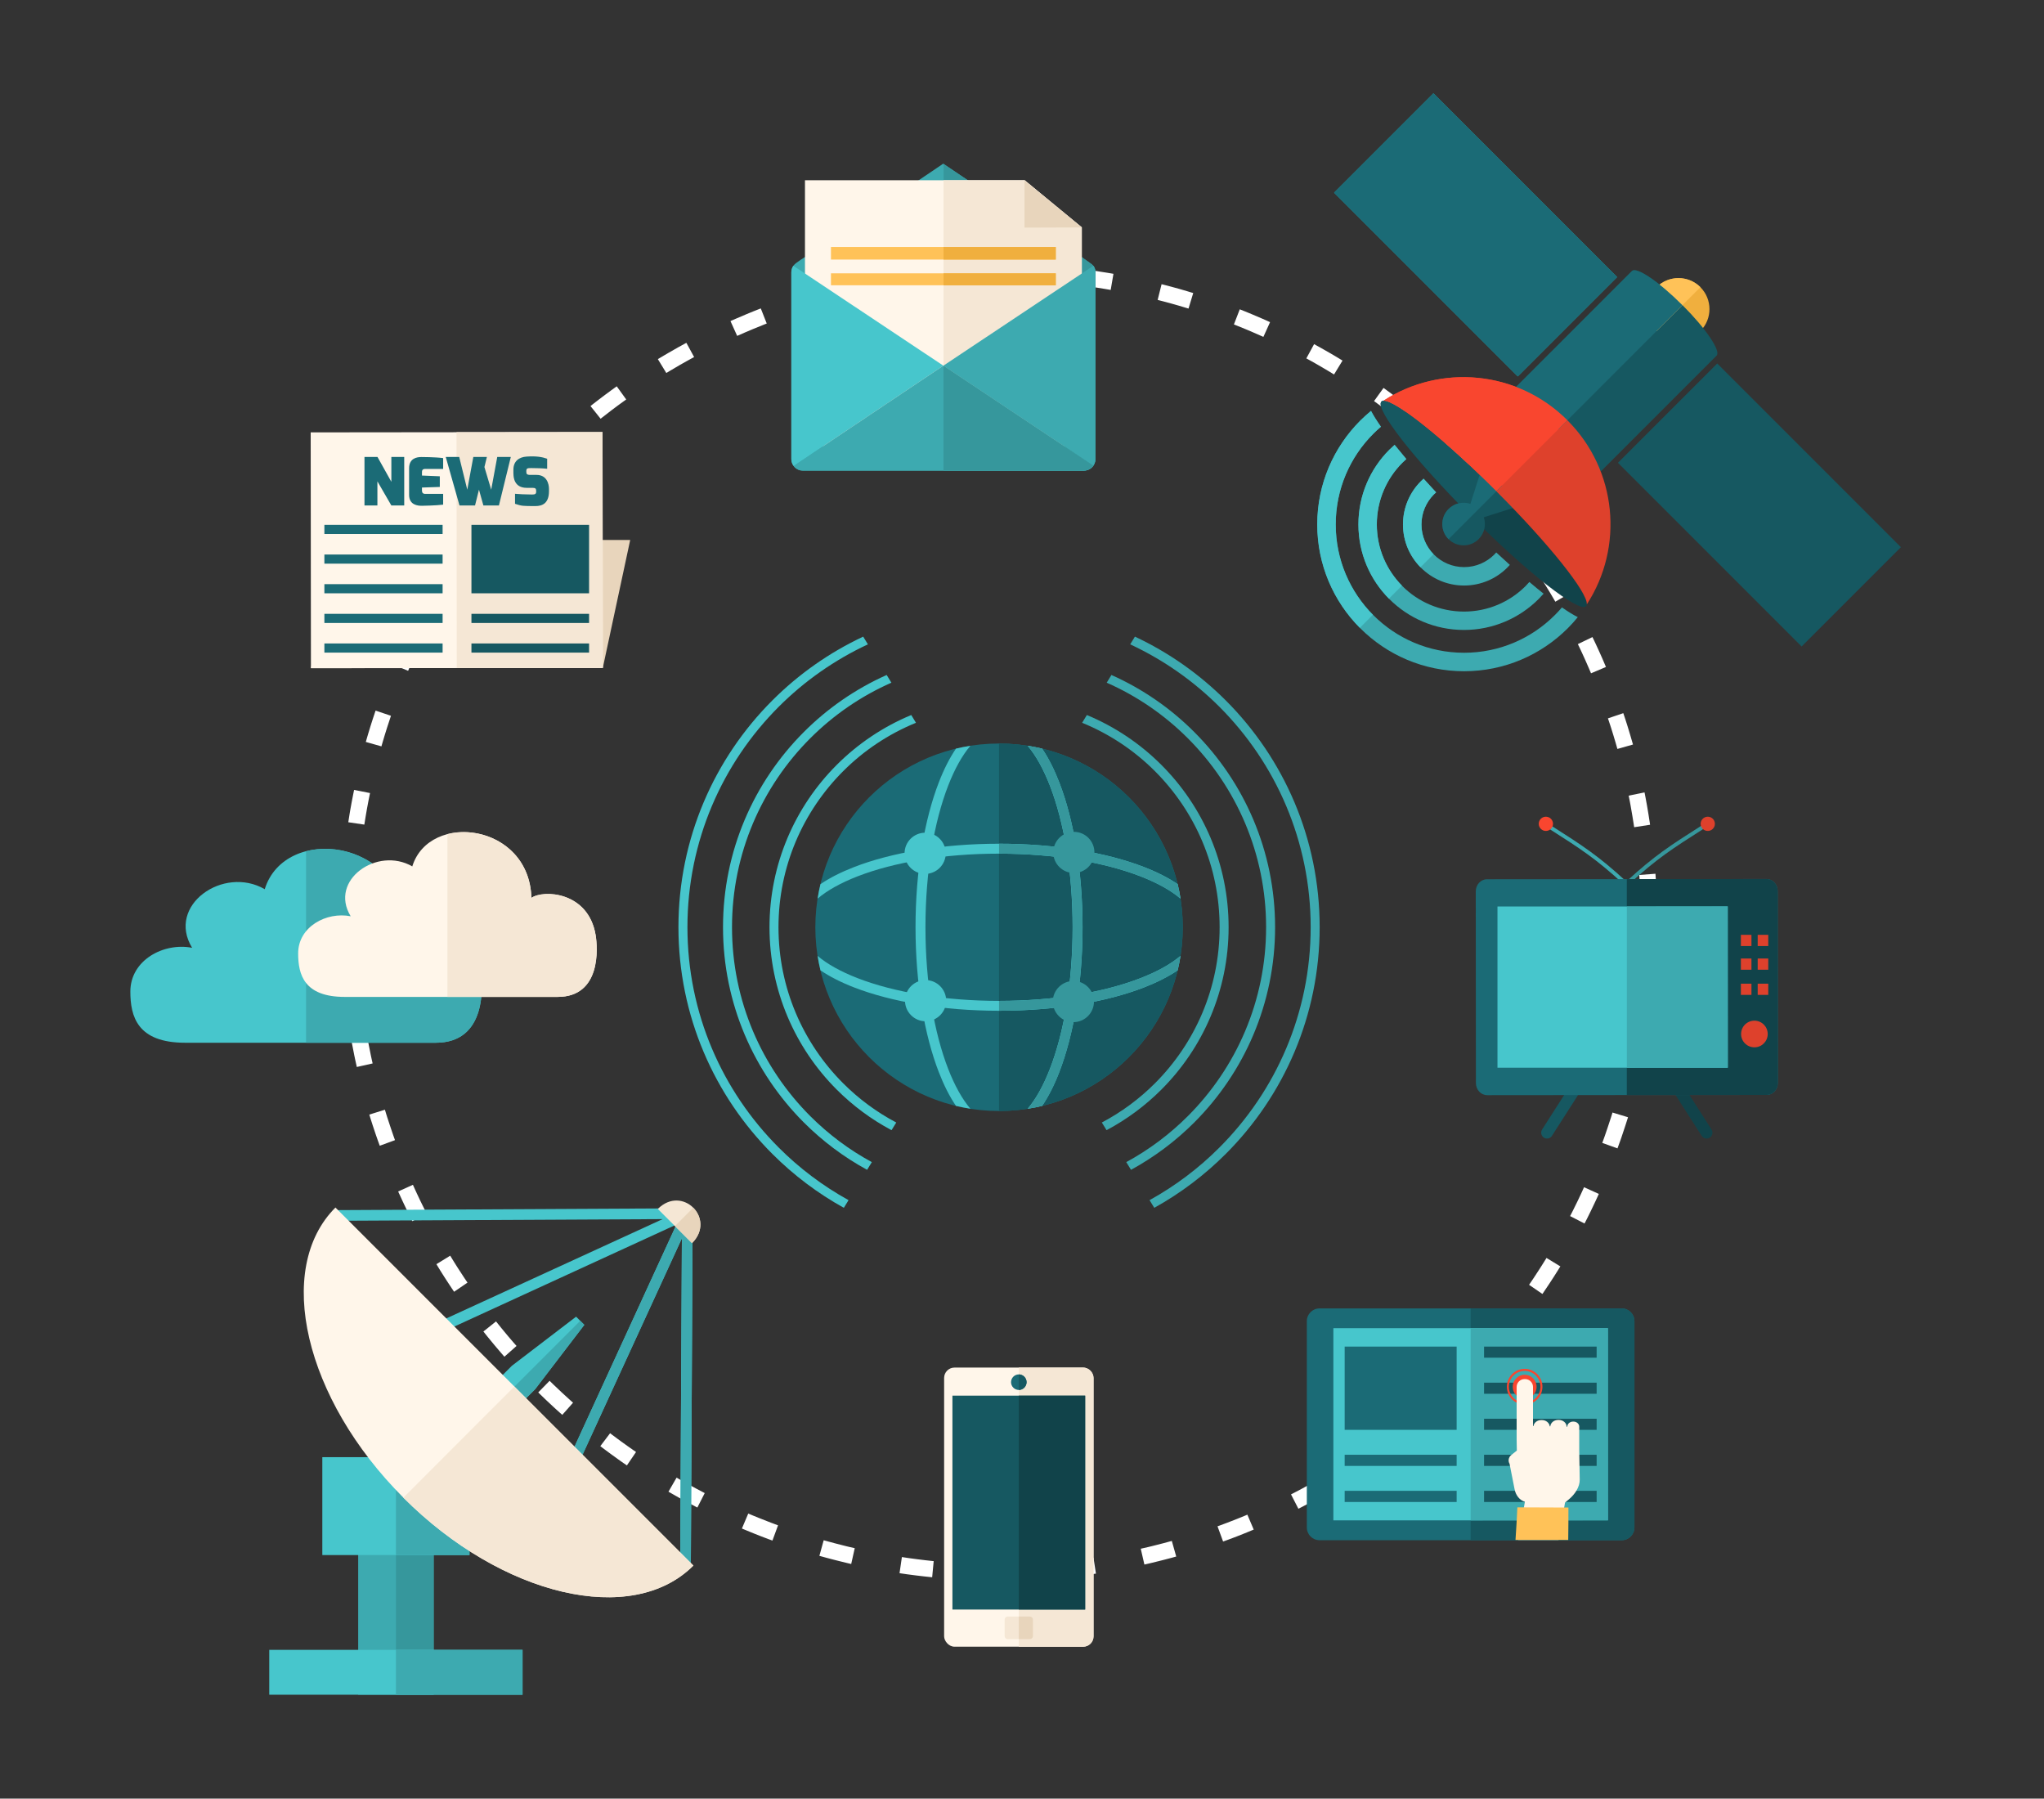 <?xml version="1.0" encoding="UTF-8"?><svg id="Camada_1" xmlns="http://www.w3.org/2000/svg" viewBox="0 0 416 366"><rect x="0" y="0" width="416" height="366" fill="#333333" stroke="none"/><defs><style>.cls-1,.cls-2{fill:#f5e7d5;}.cls-3,.cls-4{fill:#fff6ea;}.cls-5,.cls-6{fill:#ffc258;}.cls-7,.cls-8{fill:#f0af3e;}.cls-9,.cls-10{fill:#de412c;}.cls-11,.cls-12{fill:#11434a;}.cls-13,.cls-14{fill:#165861;}.cls-15{fill:#14b0bf;}.cls-16,.cls-17{fill:#1b6b76;}.cls-18,.cls-19{fill:#3daab0;}.cls-20,.cls-21{fill:#36979c;}.cls-22,.cls-23{fill:#47c6cc;}.cls-24{fill:#f9462f;}.cls-24,.cls-21,.cls-23,.cls-19,.cls-17,.cls-12,.cls-14,.cls-10,.cls-8,.cls-4,.cls-25,.cls-2,.cls-26,.cls-6{fill-rule:evenodd;}.cls-25{fill:#fff;}.cls-26{fill:#e8d5bc;}</style></defs><path class="cls-25" d="M210,53.88l-.64-.03-.86-.04-.86-.03-.86-.02-.86-.02h-.86s-.87-.02-.87-.02h-.87s0,3.3,0,3.3h-.84s-.84,.01-.84,.01h-.84s-.84,.03-.84,.03l-.84,.02-.84,.03-.84,.03h-.09s-.17-3.29-.17-3.29h.11s.86-.04,.86-.04l.86-.03,.86-.02,.86-.02h.86s.86-.02,.86-.02h.87s6.67,.16,6.67,.16h0Zm-6.67,3.14h.85s.84,.01,.84,.01h.84s.84,.03,.84,.03l.84,.02,.84,.03,.84,.03,.64,.03,.15-3.3-6.67,3.14h0Zm-16.13-2.34h-.09s-.84,.12-.84,.12l-.84,.11-.84,.11-.83,.12-.83,.12-.83,.13-.83,.13-.69,.12,.56,3.25,.67-.11,.81-.13,.81-.13,.81-.12,.81-.12,.82-.11,.82-.11,.82-.1h.09s-.4-3.29-.4-3.29h0Zm-16.43,3.02l-.12,.03-.8,.2-.8,.21-.8,.21-.8,.22-.8,.22-.79,.23-.79,.23-.74,.22,.96,3.16,.72-.22,.77-.23,.77-.22,.77-.22,.78-.21,.78-.21,.78-.2,.78-.2,.12-.03-.8-3.2h0Zm-15.93,5.06l-.64,.25-.76,.3-.76,.31-.75,.31-.75,.32-.75,.32-.75,.32-.75,.33-.26,.12,1.36,3.01,.25-.11,.73-.32,.73-.32,.73-.31,.73-.31,.74-.3,.74-.3,.74-.3,.63-.25-1.21-3.07h0Zm-15.16,7.01l-.21,.11-.71,.39-.71,.39-.7,.4-.7,.4-.7,.4-.7,.41-.69,.41-.67,.4,1.72,2.82,.65-.39,.68-.4,.68-.4,.68-.4,.69-.39,.69-.39,.69-.38,.69-.38,.21-.11-1.58-2.9h0Zm-14.17,8.85l-.39,.28-.65,.47-.65,.48-.65,.48-.64,.48-.64,.49-.64,.49-.63,.49-.44,.35,2.06,2.58,.43-.34,.62-.48,.62-.48,.62-.48,.63-.47,.63-.47,.63-.46,.64-.46,.39-.28-1.93-2.68h0Zm-12.96,10.54l-.48,.45-.59,.55-.58,.55-.58,.56-.58,.56-.57,.56-.57,.57-.57,.57-.28,.28,2.36,2.31,.26-.27,.55-.55,.56-.55,.56-.55,.56-.55,.57-.54,.57-.54,.57-.54,.48-.45-2.25-2.42h0Zm-11.55,12.05l-.02,.02-.52,.62-.51,.62-.51,.62-.51,.63-.5,.63-.5,.63-.5,.63-.49,.64-.14,.18,2.63,1.99,.13-.17,.48-.62,.48-.62,.49-.62,.49-.61,.49-.61,.5-.61,.5-.6,.5-.6,.02-.02-2.52-2.13h0Zm-9.98,13.4l-.12,.18-.44,.68-.43,.68-.43,.68-.42,.69-.42,.69-.42,.69-.41,.69-.41,.7,2.85,1.66,.4-.68,.4-.68,.41-.67,.41-.67,.41-.67,.42-.67,.42-.66,.43-.66,.12-.19-2.77-1.8h0Zm-8.23,14.54l-.22,.45-.35,.73-.35,.74-.34,.74-.34,.74-.33,.74-.33,.74-.32,.75-.19,.44,3.04,1.29,.18-.43,.32-.73,.32-.73,.33-.72,.33-.72,.33-.72,.34-.72,.34-.71,.22-.45-2.97-1.43h0Zm-6.35,15.45l-.04,.12-.26,.78-.26,.78-.25,.78-.25,.79-.24,.79-.24,.79-.23,.79-.22,.76,3.18,.9,.21-.74,.23-.77,.23-.77,.24-.77,.24-.77,.25-.76,.25-.76,.25-.76,.04-.12-3.13-1.06h0Zm-4.37,16.13l-.16,.78-.16,.82-.16,.82-.15,.82-.15,.83-.14,.83-.13,.83-.13,.83v.03s3.26,.48,3.26,.48h0s.13-.81,.13-.81l.13-.81,.14-.81,.14-.81,.15-.8,.15-.8,.16-.8,.16-.78-3.24-.64h0Zm-2.31,16.53v.12s-.07,.85-.07,.85l-.06,.85-.05,.85-.05,.86-.04,.86-.03,.86-.03,.86-.02,.57,3.3,.08,.02-.55,.03-.84,.03-.84,.04-.84,.05-.83,.05-.83,.06-.83,.06-.83v-.12s-3.28-.25-3.28-.25h0Zm-.25,16.7l.03,.61,.05,.86,.05,.85,.06,.85,.06,.85,.07,.85,.07,.85,.08,.85v.1s3.29-.33,3.29-.33v-.08s-.08-.83-.08-.83l-.07-.83-.07-.83-.06-.83-.06-.83-.05-.83-.05-.83-.03-.61-3.3,.17h0Zm1.8,16.6h0s.15,.83,.15,.83l.15,.82,.16,.82,.16,.82,.16,.82,.17,.82,.18,.82,.18,.81,3.22-.72-.18-.79-.17-.79-.16-.8-.16-.8-.16-.8-.15-.8-.15-.8-.14-.81h0s-3.25,.55-3.25,.55h0Zm3.86,16.26l.21,.7,.25,.78,.25,.78,.26,.78,.26,.78,.27,.78,.27,.77,.28,.77,.07,.19,3.1-1.14-.06-.17-.27-.75-.26-.76-.26-.76-.25-.76-.25-.76-.25-.76-.24-.77-.21-.7-3.15,.98h0Zm5.87,15.64l.16,.36,.34,.74,.34,.74,.35,.74,.35,.73,.35,.73,.36,.73,.36,.73,.27,.54,2.94-1.51-.26-.52-.36-.71-.35-.71-.35-.71-.34-.72-.34-.72-.33-.72-.33-.72-.16-.36-3.01,1.36h0Zm7.78,14.79l.36,.59,.42,.69,.43,.68,.43,.68,.44,.68,.44,.67,.44,.67,.45,.67,.19,.28,2.73-1.86-.18-.26-.44-.65-.43-.66-.43-.66-.43-.66-.42-.66-.42-.67-.41-.67-.36-.59-2.81,1.73h0Zm9.55,13.69l.07,.08,.5,.63,.51,.63,.51,.62,.51,.62,.52,.62,.52,.61,.52,.61,.53,.61,.1,.11,2.47-2.19-.09-.1-.52-.59-.51-.59-.51-.6-.5-.6-.5-.6-.5-.61-.49-.61-.49-.61-.07-.08-2.58,2.06h0Zm11.18,12.41l.19,.19,.58,.56,.58,.56,.58,.55,.59,.55,.59,.55,.59,.54,.6,.54,.59,.52,2.19-2.47-.57-.51-.58-.53-.58-.53-.58-.53-.57-.54-.57-.54-.57-.54-.56-.55-.19-.19-2.31,2.36h0Zm12.63,10.93l.35,.27,.64,.48,.65,.48,.65,.48,.65,.47,.65,.47,.66,.47,.66,.46,.5,.34,1.86-2.73-.48-.33-.64-.45-.64-.45-.64-.46-.64-.46-.63-.46-.63-.47-.63-.47-.35-.27-1.99,2.63h0Zm13.89,9.28l.58,.33,.7,.4,.7,.4,.71,.39,.71,.39,.71,.38,.72,.38,.72,.38,.31,.16,1.5-2.94-.29-.15-.7-.37-.7-.37-.7-.38-.69-.38-.69-.38-.69-.39-.69-.39-.58-.33-1.65,2.86h0Zm14.93,7.48l.18,.08,.75,.31,.75,.31,.76,.31,.76,.3,.76,.3,.76,.29,.77,.29,.72,.26,1.14-3.1-.7-.26-.75-.28-.74-.29-.74-.29-.74-.29-.74-.3-.74-.3-.73-.31-.18-.08-1.29,3.04h0Zm15.76,5.56l.69,.19,.8,.22,.8,.21,.8,.21,.8,.2,.81,.2,.81,.2,.81,.19,.16,.04,.72-3.22-.14-.03-.79-.18-.79-.19-.79-.2-.78-.2-.78-.2-.78-.21-.78-.21-.69-.19-.88,3.18h0Zm16.33,3.53l.67,.1,.83,.12,.84,.11,.84,.11,.84,.1,.84,.1,.84,.09,.84,.09h.09s.31-3.28,.31-3.28h-.07s-.82-.09-.82-.09l-.82-.09-.82-.1-.82-.1-.82-.11-.82-.11-.81-.12-.67-.1-.48,3.27h0Zm16.63,1.47h.15s.86,.02,.86,.02h.86s.86,.02,.86,.02h.87s.87,0,.87,0h.87s.86-.02,.86-.02h.48s-.08-3.31-.08-3.31h-.46s-.84,.02-.84,.02h-.84s-.85,.01-.85,.01h-.84s-.84-.01-.84-.01h-.84s-.84-.03-.84-.03h-.15s-.08,3.3-.08,3.3h0Zm16.7-.58l.61-.06,.84-.09,.84-.09,.84-.1,.84-.1,.84-.11,.84-.11,.83-.12,.15-.02-.5-3.26-.13,.02-.81,.12-.82,.11-.82,.11-.82,.1-.82,.1-.82,.09-.82,.08-.61,.06,.33,3.28h0Zm16.49-2.65l.67-.15,.81-.19,.81-.2,.81-.2,.8-.2,.8-.21,.8-.21,.8-.22,.18-.05-.9-3.18-.16,.05-.78,.21-.78,.21-.78,.2-.78,.2-.79,.2-.79,.19-.79,.18-.67,.15,.74,3.22h0Zm16.03-4.69l.45-.16,.77-.28,.77-.29,.76-.29,.76-.3,.76-.3,.76-.31,.75-.31,.44-.18-1.29-3.04-.42,.18-.74,.3-.74,.3-.74,.29-.74,.29-.75,.29-.75,.28-.75,.28-.45,.16,1.14,3.1h0Zm15.31-6.66l.06-.03,.72-.37,.72-.38,.72-.38,.71-.38,.71-.39,.71-.39,.71-.4,.7-.4,.12-.07-1.66-2.85-.1,.06-.68,.39-.69,.39-.69,.38-.69,.38-.7,.38-.7,.37-.7,.37-.7,.36-.07,.03,1.51,2.94h0Zm14.37-8.52l.28-.19,.66-.46,.66-.46,.66-.47,.65-.47,.65-.47,.65-.48,.65-.48,.57-.43-1.99-2.63-.55,.41-.63,.47-.63,.46-.64,.46-.64,.46-.64,.45-.65,.45-.65,.45-.28,.19,1.86,2.73h0Zm13.2-10.24l.39-.34,.6-.54,.6-.54,.59-.54,.59-.55,.59-.55,.58-.55,.58-.56,.39-.38-2.31-2.36-.37,.36-.57,.54-.57,.54-.57,.54-.58,.53-.58,.53-.58,.53-.59,.52-.39,.34,2.19,2.47h0Zm11.83-11.79l.45-.51,.53-.61,.52-.61,.52-.61,.52-.62,.51-.62,.51-.62,.51-.63,.23-.29-2.58-2.05-.22,.28-.49,.61-.5,.61-.5,.6-.5,.6-.51,.6-.51,.59-.52,.59-.45,.51,2.48,2.18h0Zm10.27-13.16l.04-.06,.45-.67,.45-.67,.45-.67,.44-.67,.44-.68,.43-.68,.43-.68,.43-.69,.09-.14-2.82-1.72-.08,.13-.42,.67-.42,.67-.42,.66-.43,.66-.43,.66-.43,.66-.44,.65-.44,.65-.04,.06,2.72,1.86h0Zm8.57-14.34l.15-.29,.37-.72,.36-.73,.36-.73,.35-.73,.35-.73,.35-.74,.34-.74,.28-.61-3.01-1.36-.27,.59-.33,.72-.34,.72-.34,.72-.35,.71-.35,.71-.35,.71-.36,.7-.15,.29,2.94,1.51h0Zm6.71-15.3l.25-.69,.28-.77,.27-.77,.26-.78,.26-.78,.26-.78,.25-.78,.25-.78,.06-.19-3.16-.96-.05,.17-.24,.77-.25,.76-.25,.76-.25,.76-.26,.76-.26,.76-.27,.75-.25,.69,3.11,1.12h0Zm4.73-16.02l.12-.52,.18-.81,.18-.82,.17-.82,.16-.82,.16-.82,.15-.82,.15-.82,.05-.3-3.25-.56-.05,.28-.14,.8-.15,.8-.16,.8-.16,.8-.17,.8-.17,.79-.18,.79-.12,.52,3.22,.72h0Zm2.69-16.49l.06-.62,.08-.85,.07-.85,.07-.85,.06-.85,.06-.85,.05-.85,.05-.86v-.08s-3.29-.15-3.29-.15v.06s-.05,.83-.05,.83l-.05,.83-.05,.83-.06,.83-.07,.83-.07,.83-.08,.83-.06,.62,3.29,.31h0Zm.63-16.68v-.25s-.03-.86-.03-.86l-.03-.86-.04-.86-.04-.86-.05-.86-.05-.85-.06-.85-.03-.43-3.29,.25,.03,.41,.05,.83,.05,.83,.04,.83,.04,.84,.03,.84,.03,.84,.02,.84v.25s3.31-.08,3.31-.08h0Zm-1.42-16.64l-.08-.55-.13-.83-.13-.83-.14-.83-.14-.83-.15-.82-.15-.82-.16-.82-.05-.26-3.23,.66,.05,.24,.16,.8,.15,.8,.14,.8,.14,.81,.14,.81,.13,.81,.13,.81,.08,.54,3.26-.5h0Zm-3.48-16.34l-.14-.48-.23-.79-.23-.79-.24-.79-.24-.79-.25-.79-.25-.78-.26-.78-.13-.39-3.13,1.06,.13,.37,.25,.76,.25,.76,.24,.77,.24,.77,.23,.77,.23,.77,.22,.77,.14,.48,3.18-.9h0Zm-5.5-15.77l-.08-.19-.32-.75-.32-.75-.33-.74-.33-.74-.34-.74-.34-.74-.35-.74-.34-.7-2.97,1.43,.33,.68,.34,.72,.33,.72,.33,.72,.32,.72,.32,.73,.32,.73,.31,.73,.08,.19,3.04-1.29h0Zm-7.44-14.96l-.27-.46-.41-.7-.41-.69-.42-.69-.42-.69-.43-.69-.43-.68-.43-.68-.27-.41-2.77,1.8,.25,.4,.42,.66,.42,.67,.42,.67,.41,.67,.41,.67,.4,.68,.4,.68,.27,.46,2.85-1.66h0Zm-9.24-13.92l-.46-.6-.49-.64-.5-.63-.5-.63-.5-.63-.51-.63-.51-.62-.51-.62-.19-.23-2.52,2.13,.18,.21,.5,.6,.5,.61,.49,.61,.49,.61,.49,.62,.48,.62,.48,.62,.46,.6,2.62-2.01h0Zm-10.89-12.66l-.09-.09-.56-.57-.57-.57-.57-.57-.57-.56-.58-.56-.58-.56-.58-.55-.59-.55-.1-.09-2.24,2.43,.08,.08,.57,.54,.57,.54,.57,.54,.56,.55,.56,.55,.56,.55,.55,.55,.55,.56,.09,.09,2.36-2.31h0Zm-12.38-11.22l-.23-.18-.63-.5-.63-.49-.64-.49-.64-.49-.64-.48-.65-.48-.65-.48-.61-.44-1.93,2.68,.59,.43,.63,.46,.63,.47,.63,.47,.63,.48,.62,.48,.62,.48,.62,.49,.23,.18,2.05-2.58h0Zm-13.67-9.6l-.43-.26-.69-.42-.69-.41-.7-.41-.7-.4-.7-.4-.71-.4-.71-.39-.45-.25-1.58,2.9,.44,.24,.69,.38,.69,.39,.68,.39,.68,.4,.68,.4,.68,.4,.67,.41,.43,.26,1.72-2.82h0Zm-14.75-7.82h-.01s-.74-.34-.74-.34l-.75-.33-.75-.32-.75-.32-.75-.32-.75-.31-.76-.31-.76-.3-.14-.06-1.19,3.08,.13,.05,.74,.3,.74,.3,.74,.3,.73,.31,.73,.31,.73,.32,.73,.32,.72,.32h.01s1.36-3,1.36-3h0Zm-15.63-5.92l-.47-.14-.79-.24-.79-.23-.79-.23-.8-.22-.8-.22-.8-.21-.8-.21-.4-.1-.8,3.2,.38,.1,.78,.2,.78,.21,.78,.21,.78,.22,.77,.22,.77,.23,.77,.23,.47,.14,.96-3.16h0Zm-16.24-3.91l-.39-.07-.83-.14-.83-.13-.83-.13-.83-.12-.83-.12-.84-.11-.84-.11-.4-.05-.4,3.28,.38,.05,.82,.11,.82,.11,.81,.12,.81,.12,.81,.13,.81,.13,.81,.14,.39,.07,.56-3.26Z"/><g><g><path class="cls-8" d="M346.07,58.44c-2.46-2.46-6.46-2.46-8.92,0-2.46,2.46-2.46,6.46,0,8.92,2.46,2.46,6.46,2.46,8.92,0s2.46-6.46,0-8.92Z"/><path class="cls-12" d="M299.42,105.1c11.5,11.5,21.97,19.68,23.39,18.26,1.42-1.42-6.76-11.89-18.26-23.39-11.5-11.5-21.97-19.68-23.39-18.26-1.42,1.42,6.76,11.89,18.26,23.39Z"/><path class="cls-14" d="M308.59,78.7l17.22,17.22,23.54-23.54h0s.02-.02,.02-.02c.92-.92-2.19-5.52-6.95-10.27s-9.35-7.87-10.27-6.95l-.02,.02h0s-23.54,23.53-23.54,23.53Z"/><path class="cls-14" d="M294.81,109.71c1.69,1.69,4.44,1.69,6.13,0,1.2-1.2,1.55-2.94,1.05-4.45l7.74-2.47-8-8-2.47,7.74c-1.51-.51-3.24-.16-4.45,1.05-1.69,1.69-1.69,4.44,0,6.13Z"/><path class="cls-10" d="M322.96,122.97c7.54-11.6,6.22-27.28-3.96-37.45-10.17-10.18-25.85-11.49-37.45-3.96,2.4-.17,12.25,7.67,22.99,18.41,10.75,10.75,18.59,20.59,18.41,22.99Z"/><g><path class="cls-19" d="M289.73,97.41c-.19,.17-.37,.34-.55,.52-2.25,2.25-3.64,5.36-3.64,8.79s1.39,6.54,3.64,8.79c2.25,2.25,5.36,3.64,8.79,3.64s6.54-1.39,8.79-3.64c.18-.18,.36-.37,.53-.56-.9-.81-1.83-1.66-2.77-2.53-.13,.15-.27,.3-.41,.44-1.57,1.57-3.74,2.54-6.13,2.54s-4.56-.97-6.13-2.54c-1.57-1.57-2.54-3.74-2.54-6.13s.97-4.56,2.54-6.13c.14-.14,.29-.28,.44-.41-.88-.94-1.72-1.86-2.54-2.77Z"/><path class="cls-19" d="M283.84,90.52c-.37,.32-.73,.66-1.08,1-3.89,3.89-6.29,9.26-6.29,15.19s2.4,11.31,6.29,15.19c3.89,3.89,9.26,6.29,15.19,6.29s11.31-2.41,15.19-6.29c.35-.35,.69-.72,1.02-1.09-.92-.73-1.89-1.53-2.9-2.38-.25,.28-.51,.56-.77,.83-3.21,3.21-7.64,5.19-12.54,5.19s-9.33-1.98-12.54-5.19c-3.21-3.21-5.19-7.64-5.19-12.54s1.98-9.33,5.19-12.54c.26-.26,.53-.51,.81-.76-.85-1.01-1.65-1.98-2.39-2.9Z"/><path class="cls-19" d="M279.04,83.61c-.76,.63-1.5,1.29-2.2,1.99-5.4,5.4-8.75,12.87-8.75,21.12s3.34,15.71,8.75,21.12c5.4,5.4,12.87,8.75,21.12,8.75s15.71-3.34,21.12-8.75c.72-.72,1.4-1.47,2.04-2.26-.88-.43-1.97-1.1-3.23-1.98-.46,.55-.95,1.08-1.46,1.58-4.72,4.72-11.25,7.65-18.46,7.65s-13.74-2.92-18.46-7.65c-4.72-4.72-7.65-11.25-7.65-18.46s2.92-13.74,7.65-18.46c.5-.5,1.02-.98,1.55-1.43-.88-1.25-1.55-2.33-2.01-3.21Z"/></g><rect class="cls-15" x="286.02" y="21.36" width="28.58" height="52.87" transform="translate(54.17 226.35) rotate(-45)"/><rect class="cls-13" x="343.8" y="76.33" width="28.58" height="52.87" transform="translate(32.21 283.3) rotate(-45)"/></g><g><path class="cls-6" d="M346.07,58.44c-2.46-2.46-6.46-2.46-8.92,0-2.46,2.46-2.46,6.46,0,8.92l8.92-8.92Z"/><path class="cls-14" d="M304.54,99.97c-11.5-11.5-21.97-19.67-23.39-18.26-1.42,1.42,6.76,11.88,18.26,23.38l5.13-5.13Z"/><path class="cls-17" d="M308.59,78.7l8.61,8.61,25.21-25.21c-4.75-4.76-9.35-7.87-10.27-6.95l-.02,.02h0s-23.54,23.53-23.54,23.53Z"/><path class="cls-17" d="M305.73,98.79l-4-4-2.47,7.74c-1.51-.51-3.24-.16-4.45,1.05-1.69,1.69-1.69,4.44,0,6.13l10.92-10.92Z"/><path class="cls-24" d="M319,85.51c-10.18-10.17-25.85-11.49-37.45-3.96,2.4-.17,12.25,7.67,22.99,18.41l14.46-14.46Z"/><g><path class="cls-23" d="M289.73,97.41c-.19,.17-.37,.34-.55,.52-2.25,2.25-3.64,5.36-3.64,8.79s1.36,6.47,3.56,8.71l2.65-2.65c-1.52-1.56-2.46-3.7-2.46-6.05,0-2.4,.97-4.56,2.54-6.13,.14-.14,.29-.28,.44-.41-.88-.94-1.72-1.86-2.54-2.77Z"/><path class="cls-23" d="M283.84,90.52c-.37,.32-.73,.66-1.08,1-3.89,3.89-6.29,9.26-6.29,15.19s2.37,11.23,6.21,15.11l2.65-2.65c-3.16-3.2-5.12-7.6-5.12-12.46s1.98-9.33,5.19-12.54c.26-.26,.53-.51,.81-.76-.85-1.01-1.65-1.98-2.39-2.9Z"/><path class="cls-23" d="M279.04,83.61c-.76,.63-1.5,1.29-2.2,1.99-5.4,5.4-8.75,12.87-8.75,21.12,0,8.21,3.31,15.64,8.67,21.04l2.65-2.65c-4.68-4.72-7.57-11.21-7.57-18.38,0-7.21,2.92-13.74,7.65-18.46,.5-.5,1.02-.98,1.55-1.43-.88-1.25-1.55-2.33-2.01-3.21Z"/></g><rect class="cls-16" x="286.02" y="21.36" width="28.58" height="52.87" transform="translate(54.17 226.35) rotate(-45)"/></g></g><g><path class="cls-17" d="M203.33,151.3c20.65,0,37.39,16.74,37.39,37.39s-16.74,37.39-37.39,37.39-37.39-16.74-37.39-37.39,16.74-37.39,37.39-37.39Z"/><path class="cls-14" d="M203.33,151.3c20.65,0,37.38,16.74,37.38,37.39s-16.74,37.38-37.38,37.39v-74.77Z"/><g><path class="cls-23" d="M203.33,171.69c11.51,0,21.94,1.82,29.51,4.75,2.64,1.02,4.94,2.19,6.84,3.48,.23,.96,.43,1.94,.58,2.94-1.97-1.68-4.74-3.22-8.15-4.54-7.35-2.85-17.52-4.61-28.78-4.61s-21.44,1.76-28.78,4.61c-3.4,1.32-6.18,2.86-8.15,4.54,.15-.99,.35-1.97,.58-2.94,1.89-1.29,4.19-2.45,6.84-3.48,7.57-2.94,18.01-4.75,29.51-4.75h0Zm36.35,25.76c-1.89,1.28-4.2,2.45-6.84,3.48-7.57,2.94-18.01,4.75-29.51,4.75s-21.94-1.82-29.51-4.75c-2.64-1.02-4.94-2.19-6.84-3.48-.23-.97-.43-1.95-.58-2.94,1.96,1.68,4.74,3.22,8.15,4.54,7.35,2.85,17.53,4.61,28.78,4.62,11.26,0,21.44-1.76,28.78-4.62,3.41-1.32,6.18-2.86,8.15-4.54-.16,.99-.35,1.97-.58,2.94Z"/><path class="cls-23" d="M186.33,188.69c0-11.51,1.82-21.94,4.75-29.51,1.02-2.64,2.19-4.94,3.48-6.84,.97-.23,1.94-.43,2.94-.58-1.68,1.96-3.22,4.74-4.54,8.15-2.85,7.35-4.61,17.52-4.61,28.78s1.76,21.44,4.61,28.78c1.32,3.41,2.86,6.18,4.54,8.15-.99-.16-1.97-.35-2.94-.58-1.29-1.89-2.45-4.19-3.48-6.84-2.94-7.57-4.75-18.01-4.75-29.51h0Zm25.76-36.35c1.29,1.89,2.45,4.2,3.48,6.84,2.94,7.57,4.75,18.01,4.75,29.51s-1.82,21.94-4.75,29.51c-1.02,2.64-2.19,4.94-3.48,6.84-.96,.23-1.95,.43-2.94,.58,1.68-1.96,3.22-4.74,4.54-8.15,2.85-7.35,4.61-17.53,4.61-28.78s-1.76-21.43-4.61-28.78c-1.32-3.4-2.86-6.18-4.54-8.15,.99,.16,1.97,.35,2.94,.58Z"/></g><g><path class="cls-21" d="M203.33,171.69c11.51,0,21.94,1.82,29.51,4.75,2.64,1.03,4.94,2.19,6.84,3.48,.23,.96,.43,1.94,.58,2.94-1.97-1.68-4.74-3.22-8.15-4.54-7.35-2.85-17.52-4.61-28.78-4.61v-2.01h0Zm36.35,25.76c-1.89,1.29-4.2,2.45-6.84,3.48-7.57,2.94-18.01,4.75-29.51,4.75v-2.01c11.26,0,21.43-1.76,28.78-4.62,3.4-1.32,6.18-2.86,8.15-4.54-.16,.99-.35,1.97-.58,2.94Z"/><path class="cls-21" d="M212.1,152.34c1.29,1.89,2.45,4.19,3.48,6.84,2.94,7.57,4.75,18.01,4.75,29.51s-1.82,21.94-4.75,29.51c-1.02,2.64-2.19,4.94-3.48,6.84-.96,.23-1.95,.43-2.94,.58,1.68-1.96,3.22-4.74,4.54-8.15,2.85-7.35,4.61-17.52,4.61-28.78s-1.76-21.44-4.61-28.78c-1.32-3.4-2.86-6.18-4.54-8.15,.99,.16,1.97,.35,2.94,.58Z"/></g><path class="cls-23" d="M188.29,169.45c2.32,0,4.19,1.88,4.19,4.19s-1.88,4.19-4.19,4.19-4.19-1.88-4.19-4.19,1.88-4.19,4.19-4.19Z"/><g><path class="cls-21" d="M218.55,169.27c2.32,0,4.19,1.88,4.19,4.19s-1.88,4.19-4.19,4.19-4.19-1.88-4.19-4.19,1.88-4.19,4.19-4.19Z"/><path class="cls-21" d="M218.46,199.62c2.32,0,4.19,1.88,4.19,4.19s-1.88,4.19-4.19,4.19-4.19-1.88-4.19-4.19,1.88-4.19,4.19-4.19Z"/></g><path class="cls-23" d="M188.38,199.44c2.31,0,4.19,1.88,4.19,4.19s-1.88,4.19-4.19,4.19-4.19-1.88-4.19-4.19,1.88-4.19,4.19-4.19Z"/><path class="cls-23" d="M181.43,229.97c-4.12-2.19-7.87-4.98-11.14-8.25-8.45-8.45-13.68-20.14-13.68-33.04h0c0-12.9,5.23-24.59,13.69-33.04,4.3-4.3,9.45-7.77,15.16-10.14l.96,1.58c-5.59,2.28-10.63,5.65-14.83,9.86-8.13,8.13-13.15,19.35-13.15,31.75h0c0,12.4,5.03,23.62,13.16,31.75,3.17,3.17,6.81,5.87,10.81,7.98l-.96,1.56h0Zm-9.69,15.81l.96-1.56c-5.23-2.89-10.02-6.5-14.21-10.7-11.48-11.48-18.58-27.33-18.58-44.84h0c0-17.51,7.1-33.37,18.57-44.85,5.23-5.23,11.37-9.55,18.16-12.71l-.96-1.57c-6.91,3.24-13.16,7.65-18.49,12.98-11.81,11.81-19.11,28.12-19.11,46.14h0c0,18.02,7.3,34.33,19.11,46.14,4.3,4.3,9.19,8,14.55,10.97h0Zm4.74-7.74l.96-1.56c-4.63-2.51-8.85-5.68-12.54-9.37-9.84-9.84-15.92-23.43-15.92-38.43h0c0-15.01,6.09-28.6,15.92-38.44,4.73-4.73,10.32-8.59,16.52-11.32l-.96-1.57c-6.32,2.82-12.03,6.77-16.85,11.6-10.17,10.17-16.46,24.21-16.46,39.73h0c0,15.52,6.29,29.56,16.45,39.73,3.79,3.79,8.13,7.05,12.88,9.64Z"/><path class="cls-19" d="M225.23,229.97c4.12-2.19,7.87-4.98,11.14-8.25,8.45-8.45,13.68-20.14,13.68-33.04h0c0-12.9-5.23-24.59-13.69-33.04-4.3-4.3-9.45-7.77-15.16-10.14l-.96,1.58c5.59,2.28,10.63,5.65,14.83,9.86,8.13,8.13,13.15,19.35,13.15,31.75h0c0,12.4-5.03,23.62-13.16,31.75-3.17,3.17-6.81,5.87-10.81,7.98l.96,1.56h0Zm9.69,15.81l-.96-1.56c5.23-2.89,10.02-6.5,14.21-10.7,11.48-11.48,18.58-27.33,18.58-44.84h0c0-17.51-7.1-33.37-18.57-44.85-5.23-5.23-11.37-9.55-18.16-12.71l.96-1.57c6.91,3.24,13.16,7.65,18.49,12.98,11.81,11.81,19.11,28.12,19.11,46.14h0c0,18.02-7.3,34.33-19.11,46.14-4.3,4.3-9.19,8-14.55,10.97h0Zm-4.74-7.74l-.96-1.56c4.63-2.51,8.85-5.68,12.54-9.37,9.84-9.84,15.92-23.43,15.92-38.43h0c0-15.01-6.08-28.6-15.92-38.44-4.73-4.73-10.32-8.59-16.52-11.32l.96-1.57c6.32,2.82,12.03,6.77,16.85,11.6,10.17,10.17,16.46,24.21,16.46,39.73h0c0,15.52-6.29,29.56-16.45,39.73-3.79,3.79-8.13,7.05-12.88,9.64Z"/></g><g><g><rect class="cls-18" x="72.9" y="312.78" width="15.36" height="32.08"/><rect class="cls-20" x="80.58" y="312.78" width="7.68" height="32.08"/><rect class="cls-22" x="65.6" y="296.52" width="29.95" height="19.92"/><rect class="cls-18" x="80.58" y="296.52" width="14.97" height="19.92"/><rect class="cls-22" x="54.8" y="335.73" width="51.55" height="9.13"/><rect class="cls-18" x="80.58" y="335.73" width="25.77" height="9.13"/></g><g><polygon class="cls-23" points="68.01 246.25 139.64 245.88 140.97 247.21 140.6 318.85 138.43 318.84 138.78 251.99 118.14 296.94 116.17 296.03 137.68 249.18 90.83 270.69 89.91 268.71 134.86 248.08 68.01 248.42 68.01 246.25"/><polygon class="cls-19" points="140.31 246.55 140.97 247.21 140.6 318.85 138.43 318.84 138.78 251.99 118.14 296.94 116.17 296.03 137.68 249.18 140.31 246.55"/><polygon class="cls-23" points="117.25 267.93 118.92 269.6 108.95 282.64 108.96 282.65 108.92 282.68 99.01 292.59 94.26 287.84 104.17 277.93 104.21 277.9 104.21 277.9 117.25 267.93"/><polygon class="cls-19" points="118.09 268.77 118.92 269.6 108.95 282.64 108.96 282.65 108.92 282.68 99.01 292.59 96.64 290.22 118.09 268.77"/><path class="cls-4" d="M68.27,245.72c-12.48,12.48-6.3,38.91,13.82,59.03,20.12,20.12,46.55,26.31,59.03,13.82l-72.86-72.86Z"/><path class="cls-2" d="M82.09,304.76c20.12,20.12,46.55,26.31,59.03,13.82l-36.43-36.43-22.6,22.61Z"/><path class="cls-2" d="M140.84,252.97l-6.96-6.96c4.98-4.98,11.94,1.98,6.96,6.96Z"/><path class="cls-26" d="M140.84,252.97l-3.48-3.48,3.73-3.73c1.74,1.74,2.23,4.72-.25,7.21Z"/></g></g><g><path class="cls-23" d="M53.88,180.94c4.09-13.21,28-10.34,28.53,7.54,2.83-1.99,13.64-1.55,15.38,8.92,.51,3.06,1.35,14.79-9.1,14.79H37.68c-9.75,0-11.15-5.37-11.15-10.42,0-6.4,6.79-10.03,12.57-8.9-5.28-8.67,6.4-16.79,14.77-11.93Z"/><path class="cls-19" d="M62.29,173.22c8.42-2.18,19.75,3.02,20.12,15.26,2.83-1.99,13.64-1.55,15.38,8.92,.51,3.06,1.35,14.79-9.1,14.79h-26.4v-38.98Z"/><path class="cls-4" d="M83.91,176.3c3.48-11.22,23.79-8.79,24.25,6.41,2.41-1.7,11.59-1.32,13.07,7.58,.43,2.6,1.15,12.57-7.73,12.57h-43.35c-8.28,0-9.47-4.56-9.47-8.85,0-5.44,5.77-8.53,10.69-7.56-4.49-7.37,5.44-14.27,12.55-10.14Z"/><path class="cls-2" d="M91.06,169.74c7.15-1.85,16.78,2.57,17.09,12.97,2.41-1.7,11.59-1.32,13.07,7.58,.43,2.6,1.15,12.57-7.73,12.57h-22.43v-33.12Z"/></g><g><path class="cls-19" d="M164.66,51.76l27.3-18.45,26.81,18.06c.83,.56,2.26,1.57,3.26,2.29,.66,.47,.91,1.03,.91,1.75v38.01c0,1.29-1.06,2.35-2.35,2.35h-57.18c-1.3,0-2.35-1.06-2.35-2.35V55.41c0-.53,.18-1.02,.47-1.41,.45-.6,2.43-1.76,3.14-2.24Z"/><path class="cls-21" d="M192.03,33.35l26.75,18.02c.83,.56,2.26,1.57,3.26,2.29,.66,.47,.91,1.03,.91,1.75v38.01c0,1.29-1.06,2.35-2.35,2.35h-28.56V33.35Z"/><polygon class="cls-4" points="163.83 36.67 208.53 36.67 220.17 46.26 220.17 90.83 163.83 90.83 163.83 36.67"/><polygon class="cls-2" points="192.03 36.67 208.53 36.67 220.17 46.26 220.17 90.83 192.03 90.83 192.03 36.67"/><path class="cls-19" d="M222.53,54.08c.26,.38,.41,.84,.41,1.33v38.01c0,.49-.16,.97-.42,1.35l-30.53-20.35,30.53-20.33Z"/><path class="cls-23" d="M161.53,94.83c-.33-.39-.48-.92-.48-1.41V55.41c0-.49,.15-.95,.41-1.33l30.53,20.33-30.47,20.42Z"/><path class="cls-19" d="M222.52,94.76c-.57,.85-1.6,1.01-1.94,1.01h-57.18c-.34,0-1.28-.09-1.88-.95l30.47-20.41,30.53,20.35Z"/><path class="cls-21" d="M222.52,94.76c-.57,.85-1.6,1.01-1.94,1.01h-28.56v-21.34l30.5,20.33Z"/><polygon class="cls-26" points="220.13 46.28 208.51 46.32 208.51 36.72 220.13 46.28"/><g><rect class="cls-5" x="169.12" y="50.26" width="45.75" height="2.56"/><rect class="cls-5" x="169.12" y="55.62" width="45.75" height="2.43"/></g><g><rect class="cls-7" x="192.03" y="50.26" width="22.85" height="2.56"/><rect class="cls-7" x="192.03" y="55.62" width="22.85" height="2.44"/></g></g><g><polygon class="cls-26" points="63.27 135.96 122.68 135.93 128.26 109.88 68.85 109.91 63.27 135.96"/><rect class="cls-3" x="63.25" y="87.95" width="59.4" height="47.99" transform="translate(-.11 .1) rotate(-.06)"/><rect class="cls-1" x="92.93" y="87.93" width="29.72" height="47.99" transform="translate(-.11 .11) rotate(-.06)"/><path class="cls-17" d="M74.18,102.86h2.63v-4.91l2.84,4.91h2.62v-9.87h-2.62v5.05l-2.82-5.05h-2.65v9.87h0Zm9.08-2.16c0,2.07,1.77,2.24,2.65,2.22,0,0,2.89-.04,4.28-.23v-2.19h-3.47c-.39,0-.84,.01-.84-.7v-.59l3.63-.12v-2.17l-3.63-.15v-.59c0-.36,0-.76,.7-.76h3.61v-2.2c-1.58-.22-4.42-.22-4.42-.22-.95,0-2.51,.26-2.51,2.3v5.42h0Zm7.46-7.71l2.8,9.87h3.16l.8-3.22,.9,3.22h3.16l2.42-9.87h-2.76l-1.23,6.66-1.38-4.61,.5-2.05h-2.76l-1.23,6.66-1.64-6.66h-2.76Zm13.78,3.42c0,.64,.11,2.86,2.68,2.86h1.22c.59,0,.72,.2,.72,.59v.22c0,.41-.22,.55-.8,.55-1.26,0-2.96-.09-3.5-.15v2.04c1.35,.46,1.65,.46,4.17,.46,1.34,0,2.74-.51,2.74-3.03v-.45c0-1.08-.47-2.86-2.53-2.86h-1.27c-.73,0-.81-.23-.81-.65v-.15c0-.57,.27-.59,1-.59,.89,0,2.38,.04,3.24,.14v-2.04c-1-.36-2.19-.57-4.19-.44-1.51,.1-2.68,.91-2.68,2.67v.82Z"/><g><rect class="cls-16" x="66.02" y="106.8" width="24.06" height="1.86"/><rect class="cls-16" x="66.02" y="112.84" width="24.06" height="1.86"/><rect class="cls-16" x="66.02" y="118.87" width="24.06" height="1.86"/><rect class="cls-16" x="66.02" y="124.91" width="24.06" height="1.86"/><rect class="cls-16" x="66.02" y="130.94" width="24.06" height="1.86"/><path class="cls-14" d="M95.95,106.8h23.94v13.93h-23.94v-13.93Z"/><rect class="cls-13" x="95.95" y="124.91" width="23.94" height="1.86"/><rect class="cls-13" x="95.95" y="130.94" width="23.94" height="1.86"/></g></g><g><g><path class="cls-21" d="M331.07,179.31c5.67-5.21,8.82-7.22,15.11-11.23l.61-.39,.41,.65-.61,.39c-6.24,3.98-9.37,5.98-15,11.15l-.52-.57Z"/><path class="cls-10" d="M347.57,166.19c.8,0,1.45,.65,1.45,1.45s-.65,1.45-1.45,1.45-1.45-.65-1.45-1.45,.65-1.45,1.45-1.45Z"/></g><g><path class="cls-19" d="M330.39,179.87c-5.63-5.17-8.76-7.17-15-11.15l-.61-.39,.41-.65,.61,.39c6.28,4.01,9.44,6.02,15.11,11.23l-.52,.57Z"/><path class="cls-24" d="M314.62,166.19c.8,0,1.45,.65,1.45,1.45s-.65,1.45-1.45,1.45-1.45-.65-1.45-1.45,.65-1.45,1.45-1.45Z"/></g><g><path class="cls-12" d="M341.46,221.31h0c.55-.35,1.29-.19,1.65,.36l5.23,8.18c.35,.55,.19,1.29-.36,1.65h0c-.55,.35-1.29,.19-1.65-.36l-5.23-8.17c-.35-.55-.19-1.29,.36-1.65Z"/><path class="cls-14" d="M320.73,221.31h0c-.55-.35-1.29-.19-1.65,.36l-5.23,8.18c-.35,.55-.19,1.29,.36,1.65h0c.55,.35,1.29,.19,1.64-.36l5.23-8.17c.35-.55,.19-1.29-.36-1.65Z"/></g><path class="cls-17" d="M302.66,222.86l56.91-.05c1.25,0,2.27-1.11,2.26-2.47l-.03-39.01c0-1.36-1.02-2.46-2.27-2.46l-56.91,.05c-1.25,0-2.27,1.11-2.27,2.47l.03,39c0,1.35,1.02,2.46,2.27,2.46Z"/><path class="cls-12" d="M331.1,222.83l28.47-.02c1.25,0,2.27-1.11,2.26-2.47l-.03-39.01c0-1.36-1.02-2.46-2.27-2.46l-28.44,.02v43.93Z"/><rect class="cls-22" x="304.77" y="184.46" width="46.87" height="32.81"/><polygon class="cls-19" points="331.1 217.27 351.65 217.25 351.62 184.44 331.1 184.46 331.1 217.27"/><g><path class="cls-10" d="M357.06,207.7c1.5,0,2.71,1.21,2.71,2.71s-1.21,2.71-2.71,2.71-2.71-1.21-2.71-2.71,1.21-2.71,2.71-2.71Z"/><g><rect class="cls-9" x="354.31" y="190.23" width="2.15" height="2.28"/><rect class="cls-9" x="357.73" y="190.23" width="2.15" height="2.28"/></g><g><rect class="cls-9" x="354.31" y="195.05" width="2.15" height="2.28"/><rect class="cls-9" x="357.73" y="195.05" width="2.15" height="2.28"/></g><g><rect class="cls-9" x="354.31" y="200.17" width="2.15" height="2.28"/><rect class="cls-9" x="357.73" y="200.17" width="2.15" height="2.28"/></g></g></g><g><path class="cls-16" d="M268.56,266.25h61.49c1.43,0,2.59,1.16,2.59,2.59v41.99c0,1.43-1.16,2.59-2.59,2.59h-61.49c-1.43,0-2.59-1.16-2.59-2.59v-41.99c0-1.43,1.16-2.59,2.59-2.59Z"/><path class="cls-14" d="M299.31,266.25h30.75c1.42,0,2.59,1.16,2.59,2.59v41.99c0,1.42-1.16,2.59-2.59,2.59h-30.75v-47.16Z"/><rect class="cls-22" x="271.37" y="270.27" width="55.87" height="39.11"/><polygon class="cls-19" points="299.31 309.39 327.26 309.36 327.23 270.25 299.31 270.27 299.31 309.39"/><g><rect class="cls-13" x="302.04" y="274.02" width="22.91" height="2.26"/><rect class="cls-13" x="302.04" y="281.36" width="22.91" height="2.26"/><rect class="cls-13" x="302.04" y="288.7" width="22.91" height="2.26"/><rect class="cls-13" x="302.04" y="296.03" width="22.91" height="2.27"/><rect class="cls-13" x="302.04" y="303.37" width="22.91" height="2.27"/></g><g><path class="cls-17" d="M296.46,274.02h-22.79v16.94h22.79v-16.94Z"/><rect class="cls-16" x="273.67" y="296.03" width="22.79" height="2.27"/><rect class="cls-16" x="273.67" y="303.37" width="22.79" height="2.27"/></g><g><path class="cls-24" d="M310.3,279.75c1.34,0,2.43,1.09,2.43,2.45s-1.09,2.45-2.43,2.45-2.43-1.1-2.43-2.45,1.09-2.45,2.43-2.45Z"/><path class="cls-24" d="M310.3,278.55c1,0,1.9,.41,2.56,1.07h0c.65,.66,1.06,1.57,1.06,2.57s-.4,1.91-1.06,2.57h0c-.65,.66-1.56,1.07-2.56,1.07s-1.9-.41-2.56-1.07h0c-.65-.66-1.06-1.57-1.06-2.57s.4-1.91,1.06-2.57h0c.65-.66,1.56-1.07,2.56-1.07h0Zm2.27,1.36c-.58-.58-1.38-.94-2.27-.94s-1.69,.36-2.27,.94c-.58,.58-.94,1.39-.94,2.28s.36,1.7,.94,2.28c.58,.58,1.38,.94,2.27,.94s1.69-.36,2.27-.94c.58-.58,.94-1.39,.94-2.28s-.36-1.7-.94-2.28Z"/></g><g><path class="cls-4" d="M311.99,290.19h.1c.1-.69,.78-1.22,1.59-1.22h.13c.83,0,1.52,.56,1.6,1.28h.11c.06-.73,.75-1.31,1.6-1.31h.13c.87,0,1.58,.62,1.6,1.37l.13,.02v-.03c0-.56,.53-1.02,1.17-1.02h.09c.64,0,1.17,.46,1.17,1.02v4.99s.1,5.82,.1,5.82c.02,1.47-.99,2.98-2.18,3.97l-.81,.68-1.33,7.6h-8.2l1.36-7.76c-1.14-.35-1.87-1.38-2.1-2.56l-1.02-5.17c-.35-.59-.22-1.34,.35-1.79l1.13-.9-.04-2.27c0-.09,0-.18,0-.27v-10.41c0-.88,.72-1.6,1.6-1.6h.13c.88,0,1.6,.72,1.6,1.6v7.97Z"/><path class="cls-6" d="M319.21,306.77l-10.39-.04c-.11,2.28-.23,4.48-.38,6.63h10.73c.03-2.44,.05-4.7,.04-6.59Z"/></g></g><g><rect class="cls-3" x="192.15" y="278.29" width="30.41" height="56.8" rx="2.11" ry="2.11"/><path class="cls-2" d="M207.35,278.29h13.1c1.16,0,2.11,.95,2.11,2.11v52.58c0,1.16-.95,2.11-2.11,2.11h-13.1v-56.8Z"/><rect class="cls-13" x="193.84" y="284" width="27.01" height="43.53"/><rect class="cls-11" x="207.35" y="284" width="13.51" height="43.53"/><path class="cls-17" d="M207.35,279.68c.87,0,1.58,.71,1.58,1.58s-.71,1.58-1.58,1.58-1.58-.71-1.58-1.58,.71-1.58,1.58-1.58Z"/><path class="cls-14" d="M207.35,279.68c.87,0,1.58,.71,1.58,1.58s-.71,1.58-1.58,1.58v-3.16Z"/><path class="cls-1" d="M205.08,328.95h4.53c.34,0,.61,.27,.61,.61v3.37c0,.34-.27,.61-.61,.61h-4.53c-.34,0-.61-.27-.61-.61v-3.37c0-.34,.27-.61,.61-.61Z"/><path class="cls-26" d="M207.35,328.95h2.26c.33,0,.61,.27,.61,.61v3.37c0,.34-.27,.61-.61,.61h-2.26v-4.59Z"/></g></svg>